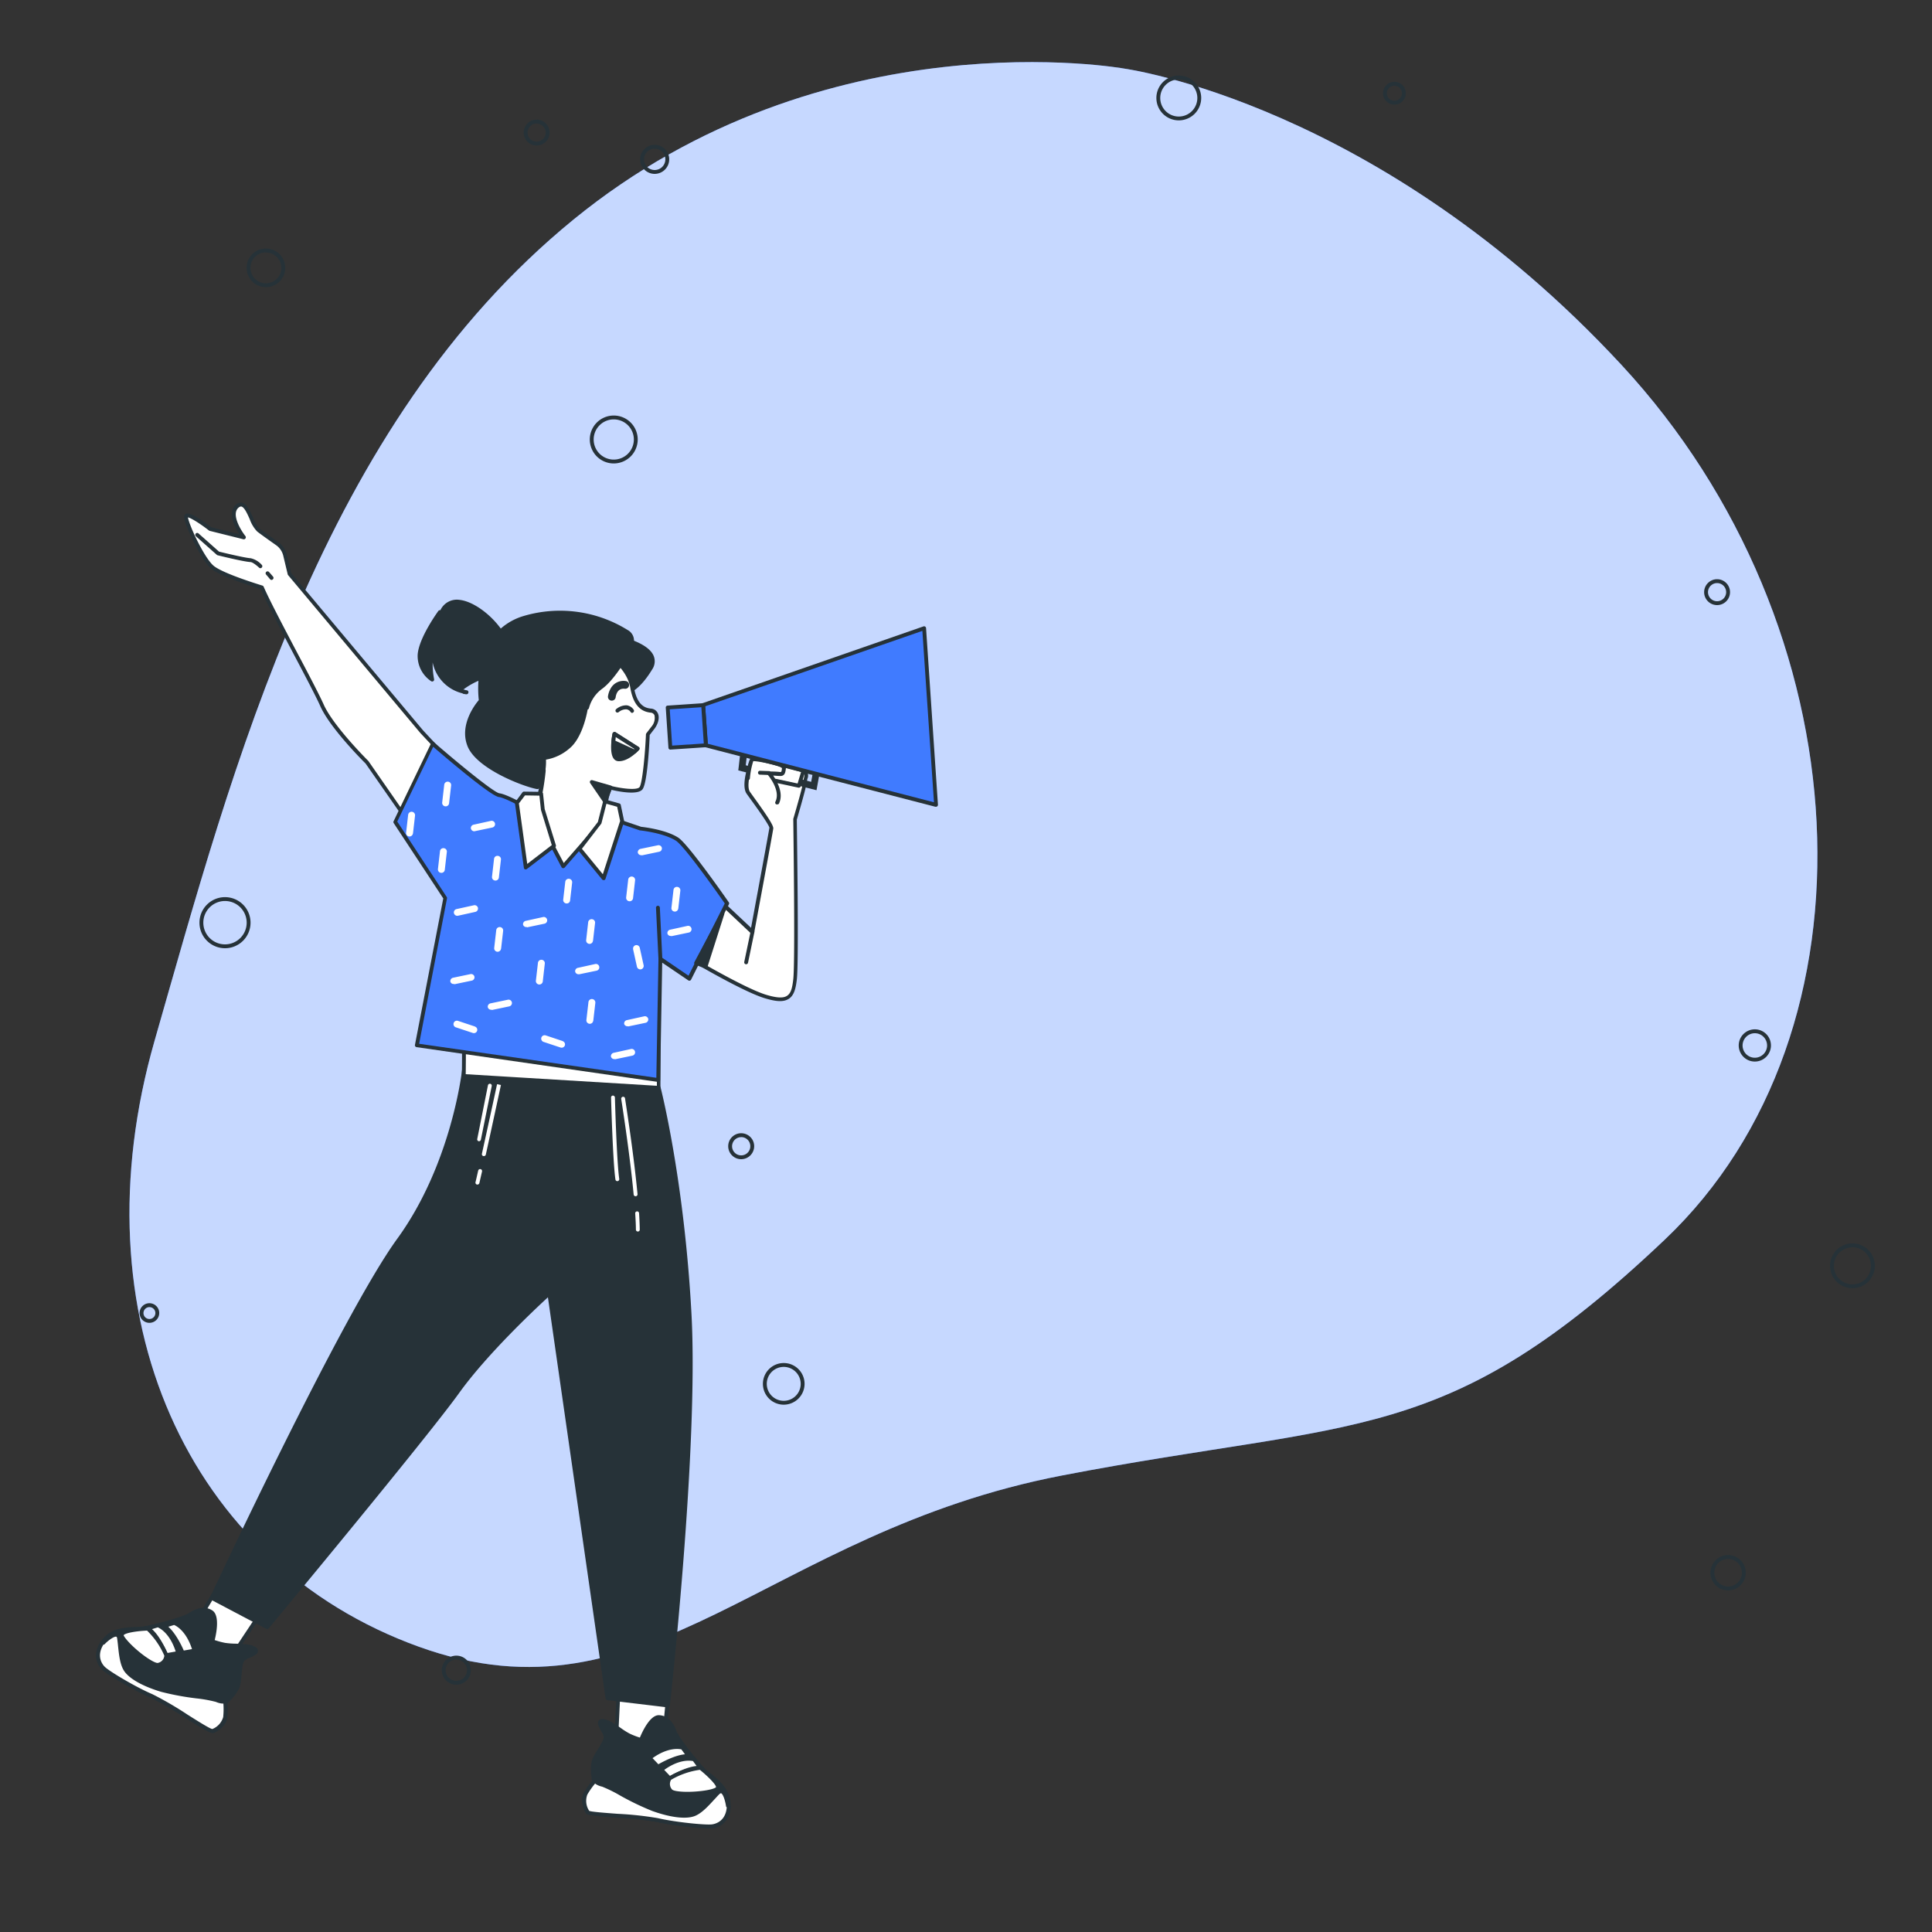 <svg xmlns="http://www.w3.org/2000/svg" viewBox="0 0 500 500"><rect x="0" y="0" width="500" height="500" fill="#333333" stroke="none"/><g id="freepik--background-simple--inject-2"><path d="M291,17.76S213.5,3.67,148.36,56.87,60.37,198.33,40,269.36s8.48,135.18,68.37,156.8,89.85-29.55,166.5-44.31,99.15-7.13,156-61.06,51.59-158.55-11.22-226.34S291,17.76,291,17.76Z" style="fill:#407BFF"></path><path d="M291,17.76S213.5,3.67,148.36,56.87,60.37,198.33,40,269.36s8.48,135.18,68.37,156.8,89.85-29.55,166.5-44.31,99.15-7.13,156-61.06,51.59-158.55-11.22-226.34S291,17.76,291,17.76Z" style="fill:#fff;opacity:0.7"></path></g><g id="freepik--Circles--inject-2"><path d="M68.82,74.32a5,5,0,1,1,5-5A5,5,0,0,1,68.82,74.32Zm0-9a4,4,0,1,0,4,4A4,4,0,0,0,68.82,65.36Z" style="fill:#263238"></path><path d="M158.84,119.94a6.2,6.2,0,1,1,6.2-6.2A6.21,6.21,0,0,1,158.84,119.94Zm0-11.4a5.2,5.2,0,1,0,5.2,5.2A5.2,5.2,0,0,0,158.84,108.54Z" style="fill:#263238"></path><path d="M138.88,37.66a3.35,3.35,0,1,1,3.35-3.35A3.35,3.35,0,0,1,138.88,37.66Zm0-5.7a2.35,2.35,0,1,0,2.35,2.35A2.35,2.35,0,0,0,138.88,32Z" style="fill:#263238"></path><path d="M169.43,45a3.76,3.76,0,1,1,3.76-3.76A3.77,3.77,0,0,1,169.43,45Zm0-6.52a2.76,2.76,0,1,0,2.76,2.76A2.77,2.77,0,0,0,169.43,38.48Z" style="fill:#263238"></path><path d="M58.23,245.4a6.61,6.61,0,1,1,6.61-6.61A6.61,6.61,0,0,1,58.23,245.4Zm0-12.22a5.61,5.61,0,1,0,5.61,5.61A5.61,5.61,0,0,0,58.23,233.18Z" style="fill:#263238"></path><path d="M454.16,274.73a4.17,4.17,0,1,1,4.16-4.16A4.17,4.17,0,0,1,454.16,274.73Zm0-7.33a3.17,3.17,0,1,0,3.16,3.17A3.17,3.17,0,0,0,454.16,267.4Z" style="fill:#263238"></path><path d="M444.38,156.6a3.35,3.35,0,1,1,3.35-3.35A3.35,3.35,0,0,1,444.38,156.6Zm0-5.7a2.35,2.35,0,1,0,2.35,2.35A2.35,2.35,0,0,0,444.38,150.9Z" style="fill:#263238"></path><path d="M305.07,31.15a5.8,5.8,0,1,1,5.8-5.8A5.8,5.8,0,0,1,305.07,31.15Zm0-10.59a4.8,4.8,0,1,0,4.8,4.79A4.8,4.8,0,0,0,305.07,20.56Z" style="fill:#263238"></path><path d="M360.88,27.07a2.95,2.95,0,1,1,2.94-2.94A2.95,2.95,0,0,1,360.88,27.07Zm0-4.89a1.95,1.95,0,1,0,1.94,1.95A2,2,0,0,0,360.88,22.18Z" style="fill:#263238"></path><path d="M202.83,363.53a5.39,5.39,0,1,1,5.39-5.39A5.4,5.4,0,0,1,202.83,363.53Zm0-9.78a4.39,4.39,0,1,0,4.39,4.39A4.4,4.4,0,0,0,202.83,353.75Z" style="fill:#263238"></path><path d="M191.83,300a3.36,3.36,0,1,1,3.35-3.36A3.37,3.37,0,0,1,191.83,300Zm0-5.71a2.36,2.36,0,1,0,2.35,2.35A2.36,2.36,0,0,0,191.83,294.28Z" style="fill:#263238"></path><path d="M118.11,436a3.76,3.76,0,1,1,3.75-3.76A3.76,3.76,0,0,1,118.11,436Zm0-6.52a2.76,2.76,0,1,0,2.75,2.76A2.76,2.76,0,0,0,118.11,429.52Z" style="fill:#263238"></path><path d="M38.68,342.35a2.54,2.54,0,1,1,2.53-2.54A2.54,2.54,0,0,1,38.68,342.35Zm0-4.07a1.54,1.54,0,1,0,1.53,1.53A1.53,1.53,0,0,0,38.68,338.28Z" style="fill:#263238"></path><path d="M447.23,411.59A4.57,4.57,0,1,1,451.8,407,4.58,4.58,0,0,1,447.23,411.59Zm0-8.14A3.57,3.57,0,1,0,450.8,407,3.57,3.57,0,0,0,447.23,403.45Z" style="fill:#263238"></path><path d="M479.41,333.39a5.8,5.8,0,1,1,5.8-5.8A5.8,5.8,0,0,1,479.41,333.39Zm0-10.59a4.8,4.8,0,1,0,4.8,4.79A4.8,4.8,0,0,0,479.41,322.8Z" style="fill:#263238"></path></g><g id="freepik--Character--inject-2"><polygon points="55.44 412.39 47.83 425.1 58.23 431.37 67.19 417.9 55.44 412.39" style="fill:#fff"></polygon><path d="M58.23,431.87a.48.48,0,0,1-.26-.07l-10.39-6.28a.49.49,0,0,1-.18-.68L55,412.13a.51.51,0,0,1,.64-.2l11.75,5.52a.48.48,0,0,1,.27.32.49.49,0,0,1-.06.41l-9,13.47A.52.52,0,0,1,58.23,431.87Zm-9.71-6.94,9.56,5.77,8.37-12.59L55.63,413Z" style="fill:#263238"></path><path d="M55,424.73s1.73-6.24-.29-7.55-4-.29-5.66.75-9.68,3.21-12.15,3.49-7.21-.3-9.92,3.07-1.37,6.14-.06,7.35S35,437.08,39.27,439,54,448.25,55,448s3-1.8,3.24-3.52a21.87,21.87,0,0,0,0-3.82s3.08-2.69,3.45-4.94.3-5.36,1.13-6.27,4.64-1.65,3-2.76-5.64-.62-7.71-1A17.33,17.33,0,0,1,55,424.73Z" style="fill:#263238"></path><path d="M55,448.48c-.72,0-2.27-.91-7-3.88a86.42,86.42,0,0,0-8.92-5.19c-4.41-1.91-11.22-6-12.52-7.2-1.7-1.58-2.72-4.63,0-8,2.34-2.91,6-3.06,8.67-3.16.59,0,1.13,0,1.59-.1,2.5-.28,10.42-2.47,11.94-3.41,1.31-.82,3.75-2.33,6.2-.75,2,1.3,1,6.09.6,7.66a20.32,20.32,0,0,0,2.68.72,20.18,20.18,0,0,0,2.75.21c1.95.06,4,.12,5.14.9a1.19,1.19,0,0,1,.64,1.05c-.06.75-1,1.18-2.09,1.67a5.77,5.77,0,0,0-1.43.79c-.45.5-.61,2.19-.74,3.68-.08.79-.15,1.6-.27,2.34-.34,2.09-2.73,4.42-3.43,5.06a21.28,21.28,0,0,1-.06,3.68c-.25,2-2.52,3.64-3.61,3.94Zm-2.3-31.41a6.75,6.75,0,0,0-3.37,1.29c-1.79,1.11-9.89,3.28-12.36,3.56-.48.05-1,.07-1.65.1-2.49.1-5.89.23-7.94,2.79-3,3.69-.61,6.2-.11,6.66,1.25,1.17,7.9,5.15,12.24,7a87.79,87.79,0,0,1,9.05,5.27c2.6,1.64,5.84,3.68,6.43,3.73a4.73,4.73,0,0,0,2.81-3.09,21.42,21.42,0,0,0,0-3.72.49.49,0,0,1,.17-.42s3-2.6,3.28-4.64c.12-.7.19-1.5.26-2.28.18-1.88.33-3.51,1-4.25a6,6,0,0,1,1.75-1,5.36,5.36,0,0,0,1.5-.84l-.19-.13c-.94-.63-2.89-.69-4.61-.74a20,20,0,0,1-2.92-.23,17.32,17.32,0,0,1-3.27-.93.51.51,0,0,1-.29-.59c.64-2.28,1.17-6.19-.07-7A3.15,3.15,0,0,0,52.66,417.07Z" style="fill:#263238"></path><path d="M56.06,440c-1.75-.7-9.72-1.28-14.19-2.61s-8-3.21-9.32-5.19-1.35-5.7-1.74-8.23-4.07,1.2-4.07,1.2l-.24,0c-2.08,3.09-.83,5.6.39,6.73S35,437.08,39.27,439,54,448.25,55,448s3-1.8,3.24-3.52a21.87,21.87,0,0,0,0-3.82C57.67,440.12,57.82,440.67,56.06,440Z" style="fill:#fff"></path><path d="M55,448.48c-.72,0-2.27-.91-7-3.88a86.42,86.42,0,0,0-8.92-5.19c-4.41-1.91-11.22-6-12.52-7.2C25,430.78,24,428,26.08,424.83a.5.5,0,0,1,.47-.21h0c.77-.75,2.63-2.39,3.85-2a1.36,1.36,0,0,1,.9,1.24c.1.64.18,1.36.26,2.1.22,2.13.48,4.54,1.4,5.93,1.21,1.82,4.51,3.64,9,5A71.22,71.22,0,0,0,51,438.54a32,32,0,0,1,5.3,1h0a4.43,4.43,0,0,0,1.42.37,1.34,1.34,0,0,1,.94.37.48.48,0,0,1,.18.34,21.78,21.78,0,0,1,0,3.93c-.25,2-2.52,3.64-3.61,3.94ZM26.75,425.64c-2,3.25,0,5.42.48,5.83,1.25,1.17,7.9,5.15,12.24,7a87.79,87.79,0,0,1,9.05,5.27c2.6,1.64,5.84,3.68,6.43,3.73a4.73,4.73,0,0,0,2.81-3.09,19.89,19.89,0,0,0,.05-3.49.33.33,0,0,0-.19,0,5.19,5.19,0,0,1-1.74-.44h0a34.47,34.47,0,0,0-5.07-.91,70.88,70.88,0,0,1-9.08-1.69c-4.77-1.42-8.26-3.39-9.6-5.4-1.06-1.59-1.33-4.13-1.57-6.38-.07-.72-.15-1.42-.24-2.05,0-.14-.09-.39-.22-.44-.5-.15-2,.86-3,1.92A.49.49,0,0,1,26.75,425.64Z" style="fill:#263238"></path><path d="M45.08,420s3.52,1.1,5.27,7.17l-3.08.54s-2.26-5.44-4.81-6.91Z" style="fill:#fff"></path><path d="M47.27,428.19a.51.51,0,0,1-.47-.31c0-.05-2.22-5.3-4.58-6.66a.5.5,0,0,1,.1-.91l2.61-.81a.51.51,0,0,1,.3,0c.15.05,3.8,1.25,5.6,7.52a.56.56,0,0,1-.06.4.54.54,0,0,1-.34.23l-3.08.54ZM43.56,421c1.92,1.7,3.51,5,4,6.16l2.13-.37c-1.48-4.62-4-6-4.64-6.25Z" style="fill:#263238"></path><path d="M40.86,420.63s3.52,1.1,5.26,7.18l-3.07.54s-2.26-5.45-4.81-6.91Z" style="fill:#fff"></path><path d="M43.05,428.85a.51.51,0,0,1-.47-.31c0-.05-2.22-5.31-4.58-6.67a.48.48,0,0,1-.25-.49.51.51,0,0,1,.35-.42l2.61-.81a.51.51,0,0,1,.3,0c.15.05,3.8,1.26,5.6,7.52a.56.56,0,0,1-.06.4.54.54,0,0,1-.34.23l-3.08.54Zm-3.71-7.23c1.92,1.7,3.51,5.05,4,6.17l2.13-.38c-1.48-4.62-4-6-4.64-6.25Z" style="fill:#263238"></path><path d="M50.2,426a.49.49,0,0,1-.49-.42.48.48,0,0,1,.41-.57l4.76-.8a.5.5,0,1,1,.17,1l-4.77.8Z" style="fill:#263238"></path><path d="M43.05,428.35a2.68,2.68,0,0,1-2.18,2.44c-2,.25-10.13-6.74-9.28-7.94s6.65-1.41,6.65-1.41A20.22,20.22,0,0,1,43.05,428.35Z" style="fill:#fff"></path><path d="M40.79,431.3c-2.12,0-8-5-9.41-7.23-.15-.24-.58-1-.2-1.51.92-1.31,5.63-1.57,7-1.62a.5.5,0,0,1,.34.12,20.63,20.63,0,0,1,4.94,7.1.45.45,0,0,1,0,.23,3.11,3.11,0,0,1-2.61,2.9ZM38.06,422c-2.63.11-5.64.58-6.06,1.19,0,.19.68,1.26,2.53,3,2.77,2.58,5.55,4.25,6.28,4.18a2.09,2.09,0,0,0,1.72-1.88A20,20,0,0,0,38.06,422Z" style="fill:#263238"></path><polygon points="172.8 440.05 171.38 454.79 159.29 453.67 160.07 437.51 172.8 440.05" style="fill:#fff"></polygon><path d="M171.38,455.29h0l-12.1-1.12a.5.5,0,0,1-.45-.52l.78-16.16a.52.52,0,0,1,.19-.37.51.51,0,0,1,.41-.1l12.73,2.54a.5.5,0,0,1,.4.54l-1.42,14.74A.5.5,0,0,1,171.38,455.29Zm-11.57-2.07,11.12,1,1.33-13.8-11.72-2.33Z" style="fill:#263238"></path><path d="M165.86,450.26s2.3-6,4.7-5.9,3.39,2.13,4.12,4,5.89,8.33,7.71,10,6,4,6.16,8.36-2.54,5.75-4.31,5.95-9.61-.57-14.18-1.63-17.38-1.25-18-2.07-1.37-3.24-.53-4.76a22.15,22.15,0,0,1,2.24-3.1s-.89-4,.15-6,2.94-4.5,2.81-5.72-2.76-4.08-.75-4,4.91,2.84,6.82,3.73A17.36,17.36,0,0,0,165.86,450.26Z" style="fill:#263238"></path><path d="M183.51,473.18a79.81,79.81,0,0,1-13.57-1.67,86.6,86.6,0,0,0-10.26-1.11c-6.05-.44-7.63-.62-8-1.14-.71-.88-1.55-3.57-.57-5.31a20.46,20.46,0,0,1,2.13-3c-.18-.93-.72-4.23.25-6.11.34-.66.76-1.36,1.17-2,.77-1.28,1.65-2.73,1.58-3.4a5.67,5.67,0,0,0-.68-1.48c-.58-1.05-1.08-1.95-.68-2.59a1.14,1.14,0,0,1,1.13-.46c1.41.06,3.07,1.21,4.68,2.32a19.11,19.11,0,0,0,2.33,1.46,20.82,20.82,0,0,0,2.58,1c.62-1.49,2.64-5.94,5-5.8,2.91.17,4,2.84,4.55,4.27.66,1.66,5.74,8.13,7.59,9.84.34.31.75.65,1.21,1,2.09,1.68,4.95,4,5.11,7.7.17,4.35-2.45,6.2-4.76,6.47Q184,473.18,183.51,473.18Zm-27.66-27.32a.44.44,0,0,0-.2,0,7.4,7.4,0,0,0,.75,1.54,6,6,0,0,1,.8,1.86c.1,1-.74,2.41-1.72,4-.4.67-.82,1.36-1.14,2-1,1.85-.12,5.66-.11,5.69a.53.53,0,0,1-.11.44,21.08,21.08,0,0,0-2.18,3,4.65,4.65,0,0,0,.48,4.2c.45.26,4.27.54,7.34.77a86.34,86.34,0,0,1,10.41,1.12c4.6,1.07,12.32,1.82,14,1.62.68-.07,4.06-.7,3.87-5.43-.14-3.28-2.79-5.4-4.73-7-.48-.38-.92-.73-1.27-1.06-1.83-1.69-7.06-8.24-7.84-10.19-.71-1.78-1.58-3.53-3.67-3.65h-.06c-1.47,0-3.32,3.41-4.15,5.59a.5.5,0,0,1-.58.31,17.66,17.66,0,0,1-3.19-1.19,19,19,0,0,1-2.48-1.55c-1.42-1-3-2.09-4.16-2.14Z" style="fill:#263238"></path><path d="M155.93,461.88c1.83.48,8.59,4.75,13,6.32s8.35,2.17,10.59,1.35,4.46-3.78,6.28-5.59,2.57,3.38,2.57,3.38l.21.13c-.16,3.72-2.65,5-4.31,5.18s-9.61-.57-14.18-1.63-17.38-1.25-18-2.07-1.37-3.24-.53-4.76a22.15,22.15,0,0,1,2.24-3.1C154.55,461.05,154.11,461.4,155.93,461.88Z" style="fill:#fff"></path><path d="M183.51,473.18a79.81,79.81,0,0,1-13.57-1.67,86.6,86.6,0,0,0-10.26-1.11c-6.05-.44-7.63-.62-8-1.14-.71-.88-1.55-3.57-.57-5.31a22.34,22.34,0,0,1,2.29-3.19.53.53,0,0,1,.35-.17,1.35,1.35,0,0,1,1,.26,3.84,3.84,0,0,0,1.37.55,32.76,32.76,0,0,1,4.84,2.36,68.35,68.35,0,0,0,8.17,4c4.46,1.61,8.2,2.1,10.25,1.35,1.57-.57,3.21-2.36,4.65-3.94.51-.55,1-1.08,1.45-1.53a1.39,1.39,0,0,1,1.46-.47c1.22.41,1.74,2.84,1.92,3.89h0a.5.5,0,0,1,.25.45c-.17,3.8-2.67,5.42-4.76,5.66Q184,473.18,183.51,473.18ZM154,461.59a20.15,20.15,0,0,0-2,2.85,4.65,4.65,0,0,0,.48,4.2c.45.26,4.27.54,7.34.77a86.34,86.34,0,0,1,10.41,1.12c4.6,1.07,12.32,1.82,14,1.62.6-.07,3.54-.59,3.85-4.41a.53.53,0,0,1-.19-.32c-.21-1.47-.78-3.16-1.28-3.33-.14,0-.33.12-.44.23-.45.44-.92,1-1.41,1.5-1.52,1.66-3.25,3.55-5.05,4.2-2.27.83-6.25.34-10.93-1.35a70.67,70.67,0,0,1-8.31-4,35.52,35.52,0,0,0-4.62-2.28h0a5,5,0,0,1-1.66-.67A.45.45,0,0,0,154,461.59Z" style="fill:#263238"></path><path d="M176.63,452.31s-3.48-1.21-8.49,2.65l2.16,2.26s5-3.05,8-2.71Z" style="fill:#fff"></path><path d="M170.3,457.72a.45.45,0,0,1-.36-.16l-2.16-2.26a.49.49,0,0,1-.14-.38.52.52,0,0,1,.19-.36c5.17-4,8.82-2.78,9-2.73a.61.61,0,0,1,.24.18l1.62,2.2a.48.48,0,0,1,0,.55.49.49,0,0,1-.48.24c-2.71-.31-7.61,2.62-7.65,2.65A.59.59,0,0,1,170.3,457.72Zm-1.41-2.7,1.5,1.57c1.06-.61,4.32-2.36,6.88-2.58l-.93-1.27C175.69,452.6,172.82,452.18,168.89,455Z" style="fill:#263238"></path><path d="M179.64,455.34s-3.48-1.21-8.49,2.65l2.16,2.26s5.05-3.05,8-2.71Z" style="fill:#fff"></path><path d="M173.31,460.75a.49.49,0,0,1-.37-.16l-2.15-2.26a.49.49,0,0,1-.14-.38.52.52,0,0,1,.19-.36c5.17-4,8.82-2.78,9-2.73a.61.61,0,0,1,.24.18l1.62,2.2a.5.5,0,0,1,0,.55.49.49,0,0,1-.49.24c-2.71-.3-7.6,2.62-7.65,2.65A.45.45,0,0,1,173.31,460.75Zm-1.41-2.7,1.5,1.57c1.06-.61,4.32-2.36,6.88-2.58l-.93-1.27C178.7,455.63,175.83,455.21,171.9,458.05Z" style="fill:#263238"></path><path d="M169.22,454.24a.48.48,0,0,1-.36-.16l-3.36-3.47a.5.5,0,1,1,.72-.69l3.36,3.47a.5.5,0,0,1,0,.71A.54.54,0,0,1,169.22,454.24Z" style="fill:#263238"></path><path d="M173.31,460.25a2.69,2.69,0,0,0,.29,3.26c1.46,1.37,12.16.58,12.19-.89s-4.52-5.08-4.52-5.08A20.32,20.32,0,0,0,173.31,460.25Z" style="fill:#fff"></path><path d="M177.94,464.72c-2.14,0-4-.25-4.68-.85a3.13,3.13,0,0,1-.38-3.88.46.46,0,0,1,.17-.17,20.65,20.65,0,0,1,8.18-2.78.49.49,0,0,1,.35.11c1.12.88,4.75,3.89,4.71,5.48,0,.66-.8,1-1,1.1A23.72,23.72,0,0,1,177.94,464.72Zm-4.26-4.11a2.1,2.1,0,0,0,.27,2.53c.55.52,3.78.81,7.54.37,2.5-.29,3.67-.75,3.82-1,0-.67-2.14-2.83-4.19-4.48A20.09,20.09,0,0,0,173.68,460.61Z" style="fill:#263238"></path><path d="M120.11,276.65s-2.49,24.41-16.93,44.27-48.35,92.62-48.35,92.62l14.32,7.57S110,372,118.4,360.24s23.76-25.5,23.76-25.5l15.06,104.8,15.61,1.83s7.48-66.18,5.59-101.33-7.95-58.5-7.95-58.5Z" style="fill:#263238"></path><path d="M172.83,441.87h-.06L157.16,440a.5.5,0,0,1-.44-.43L141.8,335.74c-3.08,2.83-15.7,14.63-23,24.8-8.36,11.64-48.86,60.4-49.27,60.89a.5.5,0,0,1-.62.12L54.6,414a.48.48,0,0,1-.22-.65c.34-.73,34.08-73,48.39-92.71,14.2-19.51,16.82-43.78,16.85-44a.51.51,0,0,1,.54-.45L170.52,281a.5.5,0,0,1,.43.38c.06.23,6.11,23.8,8,58.59s-5.52,100.75-5.59,101.41a.58.58,0,0,1-.19.34A.51.51,0,0,1,172.83,441.87Zm-15.17-2.78,14.73,1.72c.68-6.18,7.31-67.64,5.54-100.74-1.75-32.43-7.12-55.06-7.86-58.06l-49.52-4.81c-.45,3.58-3.74,25.83-17,44C89.9,340,58.31,407.27,55.48,413.32L69,420.48c3.5-4.22,41-49.4,49-60.53,8.38-11.67,23.69-25.45,23.84-25.59a.48.48,0,0,1,.5-.09.49.49,0,0,1,.33.39Z" style="fill:#263238"></path><path d="M165.07,318.72a.51.51,0,0,1-.5-.49c0-1.22-.08-2.63-.18-4.19a.5.5,0,0,1,.47-.54.5.5,0,0,1,.53.47c.1,1.58.16,3,.18,4.24a.49.49,0,0,1-.49.51Z" style="fill:#fff"></path><path d="M164.49,309.59a.5.5,0,0,1-.5-.45c-1.06-11.17-3.2-24.59-3.22-24.73a.51.51,0,0,1,.42-.57.5.5,0,0,1,.57.42c0,.13,2.17,13.58,3.23,24.79a.5.5,0,0,1-.45.54Z" style="fill:#fff"></path><path d="M159.76,305.68a.5.5,0,0,1-.49-.43c-.66-4.49-1.11-20.52-1.13-21.2a.5.5,0,0,1,.48-.52.54.54,0,0,1,.52.49c0,.17.46,16.65,1.12,21.09a.5.5,0,0,1-.42.56Z" style="fill:#fff"></path><path d="M123.55,306.56l-.11,0a.5.5,0,0,1-.38-.6c.21-.87.44-1.89.69-3a.5.5,0,0,1,1,.22c-.26,1.12-.49,2.14-.69,3A.51.51,0,0,1,123.55,306.56Z" style="fill:#fff"></path><path d="M125.21,299.19h-.11a.5.5,0,0,1-.38-.6c1.8-8.15,3.92-18,3.92-18l1,.21s-2.12,9.89-3.92,18.05A.5.5,0,0,1,125.21,299.19Z" style="fill:#fff"></path><path d="M124,295.35h-.1a.48.48,0,0,1-.39-.58l2.77-13.89a.51.51,0,0,1,.59-.4.5.5,0,0,1,.39.59L124.44,295A.5.5,0,0,1,124,295.35Z" style="fill:#fff"></path><path d="M160.74,165.31s10.76,2.34,7.58,7.67-5.86,6.14-6.4,6.08-4.13-7.28-4.13-7.28Z" style="fill:#263238"></path><path d="M162,179.56h-.11c-.3,0-.81-.09-4.52-7.55a.5.5,0,0,1,0-.43l2.95-6.47a.5.5,0,0,1,.56-.28c.28.06,6.82,1.52,8.27,4.87a3.72,3.72,0,0,1-.37,3.55C165.62,178.47,162.91,179.56,162,179.56Zm.18-.94Zm-3.81-6.85a60.56,60.56,0,0,0,3.74,6.78c.66-.08,3-1.19,5.81-5.82a2.78,2.78,0,0,0,.31-2.64c-1.07-2.46-5.79-3.84-7.18-4.2Z" style="fill:#263238"></path><path d="M208.34,202.43c.17-1.45.8-2.12-.39-3s-11.41-3.15-11.41-3.15-2.28.66-2.45,2.11c0,0-1.67,5-.41,6.76s6,8.23,5.94,9.14-4.91,26.84-4.91,26.84l-9-8.47c-1.49-2.67-6.42-11.21-9.72-13.45a21.67,21.67,0,0,0-9.41-3.44c-1.45-.17-8.78-.58-9.63-4.36A13,13,0,0,1,158,203.8s6.62,1.68,7.89.17,1.79-14,1.79-14l1.3-1.69c1.29-1.69,1.62-4.24-.59-4.48s-4.05-1.57-4.82-6.07a12.82,12.82,0,0,0-4.68-7.34c-10.39-5.61-15.67-1.25-15.67-1.25s-11.64,8.41-9.61,18,7.08,12,7.08,12-.64,7.1-2.28,10.95a10.85,10.85,0,0,1-6.14-1.65c-3.39-2.21-3.83-1.1-7.62-3.81s-15.53-15.45-15.53-15.45L75,148.52l-1.15-4.81a5.22,5.22,0,0,0-2.06-3c-1.53-1.08-3.76-2.66-4.88-3.52-1.79-1.37-2.92-8.51-5.53-6.08s1.81,8,1.81,8l-8.71-2.17s-6.43-5-6.27-3.05,4.23,10.61,6.7,12.84c2.2,2,11,4.75,12.94,5.34,2.72,6.31,13.34,25.48,15.52,30.45,2.53,5.75,11.7,14.83,11.7,14.83l17.89,25.75,6.15,6.57c.28,2.9-.37,21.35.35,25,.93,4.7.61,23.89.61,23.89l50.45,3.05,0-38.59,9.67,6.27.1-.28c4.31,2.49,13.45,7.63,17.85,9,5.86,1.78,7.14.27,7.68-4.45s0-41.39,0-41.39S208.18,203.88,208.34,202.43Z" style="fill:#fff"></path><path d="M170.47,282h0L120,279a.51.51,0,0,1-.47-.51c0-.19.31-19.19-.6-23.79-.45-2.25-.38-9.73-.32-16.34,0-3.87.06-7.24,0-8.5l-6-6.45L94.61,197.59c-.32-.3-9.21-9.13-11.75-14.91-1-2.27-3.79-7.58-6.75-13.19-3.51-6.67-7.14-13.55-8.68-17.05-2.75-.85-10.74-3.42-12.9-5.38-2.48-2.24-6.69-11-6.87-13.17a.87.87,0,0,1,.42-.89c1-.57,4.13,1.55,6.57,3.44l7.3,1.82c-1.21-1.85-3.13-5.54-1-7.55a1.88,1.88,0,0,1,1.68-.6c1.26.25,2,2,2.87,3.84a8.77,8.77,0,0,0,1.63,2.82c1.15.88,3.54,2.57,4.86,3.5a5.68,5.68,0,0,1,2.25,3.33l1.12,4.69L109.47,189c.1.11,11.74,12.71,15.45,15.36a12.89,12.89,0,0,0,4,2.1,13.17,13.17,0,0,1,3.56,1.7,10.23,10.23,0,0,0,5.52,1.57c1.31-3.31,1.94-8.8,2.09-10.17-1.18-.71-5.26-3.74-7-12.21-2.07-9.82,9.32-18.18,9.8-18.53.2-.17,5.64-4.49,16.21,1.21a13.2,13.2,0,0,1,4.93,7.7c.8,4.68,2.76,5.48,4.38,5.65a2.1,2.1,0,0,1,1.86,1.27c.54,1.24-.08,2.91-.93,4l-1.2,1.56c-.1,2.43-.6,12.58-1.89,14.1s-6.25.51-8,.1a12.26,12.26,0,0,0-.86,6.92c.71,3.14,6.78,3.74,8.77,3.93l.44,0a21.81,21.81,0,0,1,9.63,3.52c3.28,2.22,7.95,10.16,9.84,13.54l8.3,7.8c1.7-9.16,4.67-25.22,4.75-25.9-.09-.78-3.63-5.7-5-7.56l-.89-1.24c-1.34-1.91.08-6.44.32-7.16.25-1.72,2.7-2.45,2.8-2.48a.7.7,0,0,1,.25,0c1.06.24,10.36,2.33,11.6,3.24a2,2,0,0,1,.76,2.52,8.28,8.28,0,0,0-.17.93h0c-.16,1.42-2.32,8.77-2.57,9.64,0,2.34.56,36.74,0,41.38-.28,2.38-.73,4.14-2.08,5s-3.14.78-6.25-.16c-4.22-1.28-12.6-5.92-17.51-8.75l-.14.07a.48.48,0,0,1-.42-.06l-8.9-5.77,0,37.67a.52.52,0,0,1-.16.37A.48.48,0,0,1,170.47,282Zm-49.94-4L170,281,170,243a.49.49,0,0,1,.27-.43.47.47,0,0,1,.51,0l9.22,6,.11-.05a.49.49,0,0,1,.41,0c3.87,2.24,13.33,7.58,17.74,8.92,2.76.83,4.43.92,5.41.28s1.35-1.83,1.63-4.31c.53-4.64,0-41,0-41.33a.39.39,0,0,1,0-.15c.83-2.81,2.43-8.43,2.56-9.55h0a8,8,0,0,1,.19-1c.18-.8.23-1-.38-1.5-.8-.58-7.17-2.15-11.1-3-.61.2-1.87.79-2,1.65,0,0,0,.07,0,.1-.45,1.31-1.39,5-.48,6.31l.89,1.24c4,5.53,5.22,7.53,5.14,8.25-.1.91-4.73,25.81-4.92,26.87a.5.5,0,0,1-.84.28l-9-8.48a.47.47,0,0,1-.09-.12c-1.44-2.56-6.36-11.1-9.57-13.27a21,21,0,0,0-9.19-3.36l-.42,0c-2.17-.22-8.77-.86-9.64-4.7a13.31,13.31,0,0,1,1.1-8,.49.49,0,0,1,.57-.26c2.62.66,6.64,1.2,7.38.33s1.48-8.91,1.67-13.66a.48.48,0,0,1,.1-.28l1.3-1.69a3.42,3.42,0,0,0,.8-3,1.15,1.15,0,0,0-1-.66c-2.88-.31-4.55-2.37-5.26-6.49s-4.44-7-4.47-7c-9.88-5.32-15-1.3-15.07-1.26s-11.37,8.35-9.43,17.53,6.76,11.67,6.8,11.69a.49.49,0,0,1,.28.49c0,.3-.66,7.23-2.31,11.1a.5.5,0,0,1-.44.31A11.42,11.42,0,0,1,132,209a12.46,12.46,0,0,0-3.32-1.59,13.74,13.74,0,0,1-4.32-2.24c-3.78-2.71-15.13-15-15.61-15.51L74.56,148.84a.47.47,0,0,1-.1-.2l-1.15-4.81a4.65,4.65,0,0,0-1.86-2.74c-1.62-1.14-3.79-2.68-4.89-3.53a8.88,8.88,0,0,1-1.93-3.2c-.62-1.39-1.4-3.12-2.16-3.27-.08,0-.34-.07-.8.35-1.86,1.73.71,5.87,1.86,7.32a.51.51,0,0,1,0,.58.51.51,0,0,1-.54.22l-8.71-2.17a.66.66,0,0,1-.19-.09c-2.32-1.81-4.69-3.28-5.45-3.4.32,2.1,4.15,10.27,6.53,12.42,2.12,1.92,11,4.69,12.74,5.23a.52.52,0,0,1,.32.28c1.46,3.39,5.16,10.41,8.73,17.19,3,5.64,5.78,11,6.79,13.26,2.46,5.6,11.5,14.58,11.59,14.67l17.95,25.83,6.1,6.51a.48.48,0,0,1,.13.3c.12,1.16.09,4.68,0,8.77-.06,6.23-.13,14,.3,16.14C120.76,258.84,120.57,275,120.53,278Z" style="fill:#263238"></path><path d="M67.4,147.05a.46.46,0,0,1-.33-.13c-1.42-1.28-2-1.44-2.25-1.46-1.72-.08-8.23-1.69-8.5-1.76a.53.53,0,0,1-.21-.11l-5.42-4.81a.5.5,0,0,1,.66-.75l5.33,4.73c.9.22,6.69,1.63,8.19,1.71a5.44,5.44,0,0,1,2.87,1.71.5.5,0,0,1,0,.71A.49.49,0,0,1,67.4,147.05Z" style="fill:#263238"></path><path d="M70.27,150.09a.5.5,0,0,1-.38-.19s-.42-.51-1-1.18a.5.5,0,0,1,0-.71.51.51,0,0,1,.71,0c.64.7,1.07,1.23,1.07,1.23a.49.49,0,0,1-.07.7A.47.47,0,0,1,70.27,150.09Z" style="fill:#263238"></path><polygon points="157.97 203.8 153.16 202.41 156.58 207.39 157.97 203.8" style="fill:#263238"></polygon><path d="M156.58,207.89a.49.49,0,0,1-.41-.22l-3.42-5a.5.5,0,0,1,0-.58.49.49,0,0,1,.54-.18l4.81,1.39a.48.48,0,0,1,.31.26.51.51,0,0,1,0,.4l-1.39,3.59a.49.49,0,0,1-.41.32Zm-2.22-4.61,2.1,3.05.85-2.2Z" style="fill:#263238"></path><path d="M158.33,181.32h-.12a1,1,0,0,1-.87-1.1,5.67,5.67,0,0,1,.72-2.08,3.78,3.78,0,0,1,3.87-1.89,1,1,0,1,1-.23,2c-2-.23-2.32,1.81-2.37,2.22A1,1,0,0,1,158.33,181.32Z" style="fill:#263238"></path><path d="M165,193.76l-6-3.82s-1.29,6.47,1.09,6.56S165,193.76,165,193.76Z" style="fill:#263238"></path><path d="M160.21,197h-.13a1.58,1.58,0,0,1-1.23-.63c-1.27-1.61-.43-6-.33-6.53a.49.49,0,0,1,.3-.36.5.5,0,0,1,.46,0l6,3.82a.48.48,0,0,1,.23.35.53.53,0,0,1-.12.4C165.28,194.21,162.75,197,160.21,197Zm-.83-6.24c-.27,1.74-.39,4.16.26,5a.57.57,0,0,0,.48.25c1.56.05,3.32-1.4,4.1-2.15Z" style="fill:#263238"></path><path d="M163.63,184.5a.49.49,0,0,1-.41-.21,1.57,1.57,0,0,0-1.1-.72,3,3,0,0,0-2,.72.5.5,0,0,1-.66-.76,4.12,4.12,0,0,1,2.72-1,2.6,2.6,0,0,1,1.81,1.14.5.5,0,0,1-.12.7A.52.52,0,0,1,163.63,184.5Z" style="fill:#263238"></path><path d="M158.73,192l5.5,2.51c.48-.43.78-.76.78-.76l-6-3.82S158.83,190.86,158.73,192Z" style="fill:#fff"></path><path d="M164.23,195a.52.52,0,0,1-.21,0l-5.5-2.52a.48.48,0,0,1-.29-.49,20.57,20.57,0,0,1,.29-2.13.49.49,0,0,1,.3-.36.5.5,0,0,1,.46,0l6,3.82a.48.48,0,0,1,.23.35.49.49,0,0,1-.13.4,11.39,11.39,0,0,1-.82.81A.5.5,0,0,1,164.23,195Zm-5-3.32,4.87,2.23.09-.08-4.84-3.08C159.34,191,159.3,191.35,159.26,191.7Z" style="fill:#263238"></path><path d="M112,192.5l-9.71,20.19,13,19.75-7.37,38.09,62.47,9,.56-31.32,7.51,5.09,9.77-19.48s-10.4-15-13-16.63c-3.3-2.11-9.42-2.72-9.42-2.72l-8.88-3L145.76,224.2l-7.38-14s-7-4.17-9.2-4.42S112,192.5,112,192.5Z" style="fill:#407BFF"></path><path d="M170.35,280h-.07l-62.47-9a.51.51,0,0,1-.34-.21.47.47,0,0,1-.08-.38l7.33-37.9L101.88,213a.5.5,0,0,1,0-.5l9.71-20.19a.47.47,0,0,1,.35-.27.52.52,0,0,1,.43.11c5.76,5,15.45,13,16.9,13.16,2.22.25,9.1,4.3,9.4,4.47a.49.49,0,0,1,.18.2l7.05,13.37,10.67-12.22a.49.49,0,0,1,.53-.15l8.84,3c.67.07,6.35.72,9.58,2.79,2.62,1.68,12.69,16.15,13.11,16.77a.49.49,0,0,1,0,.51l-9.78,19.48a.49.49,0,0,1-.32.26.47.47,0,0,1-.4-.07l-6.75-4.58-.54,30.4a.49.49,0,0,1-.18.37A.47.47,0,0,1,170.35,280Zm-61.88-9.87,61.39,8.8.55-30.76a.49.49,0,0,1,.27-.43.47.47,0,0,1,.51,0l7,4.77,9.38-18.7c-3-4.32-10.66-15-12.66-16.25-3.16-2-9.14-2.64-9.2-2.65l-.11,0L157.07,212l-10.93,12.52a.5.5,0,0,1-.82-.1L138,210.54c-2-1.19-7.25-4.08-8.89-4.27-2.07-.24-13.57-10.05-17-13l-9.3,19.35,12.8,19.52a.47.47,0,0,1,.07.37Z" style="fill:#263238"></path><path d="M170.91,248.66a.5.5,0,0,1-.5-.47l-.64-13.25a.5.5,0,1,1,1-.05l.64,13.25a.5.5,0,0,1-.48.52Z" style="fill:#263238"></path><path d="M115.22,208.68h0a.9.9,0,0,1-.78-1l.53-4.61a.89.89,0,0,1,1-.77h0a.88.88,0,0,1,.78,1l-.53,4.61A.89.89,0,0,1,115.22,208.68Zm-.11,16.43.53-4.6a.87.87,0,0,0-.77-1h0a.87.87,0,0,0-1,.77l-.53,4.61a.89.89,0,0,0,.78,1h0A.88.88,0,0,0,115.11,225.11Zm14,2,.53-4.61a.87.87,0,0,0-.78-1h0a.87.87,0,0,0-1,.77l-.53,4.61a.89.89,0,0,0,.77,1h0A.88.88,0,0,0,129.1,227.16ZM140.47,254l.52-4.6a.87.87,0,0,0-.77-1h0a.88.88,0,0,0-1,.78l-.53,4.6a.89.89,0,0,0,.78,1h0A.89.89,0,0,0,140.47,254Zm23.36-21.54.53-4.61a.89.89,0,0,0-.78-1h0a.9.9,0,0,0-1,.78l-.53,4.61a.9.9,0,0,0,.78,1h0A.89.89,0,0,0,163.83,232.48Zm-16.29.58.53-4.61a.89.89,0,0,0-.78-1h0a.89.89,0,0,0-1,.78l-.53,4.6a.89.89,0,0,0,.78,1h0A.88.88,0,0,0,147.54,233.06Zm6,31.13.53-4.61a.89.89,0,0,0-.78-1h0a.88.88,0,0,0-1,.78l-.53,4.61a.89.89,0,0,0,.78,1h0A.88.88,0,0,0,153.52,264.19Zm-23.86-18.63.53-4.61a.88.88,0,0,0-.78-1h0a.89.89,0,0,0-1,.77l-.53,4.61a.9.9,0,0,0,.78,1h0A.9.9,0,0,0,129.66,245.56Zm23.79-2.05.53-4.6a.87.87,0,0,0-.78-1h0a.89.89,0,0,0-1,.77l-.52,4.61a.88.88,0,0,0,.77,1h0A.88.88,0,0,0,153.45,243.51Zm-7.84,25.94-4.4-1.47a.89.89,0,0,0-1.12.56h0a.89.89,0,0,0,.56,1.12l4.4,1.46a.89.89,0,0,0,1.12-.56h0A.88.88,0,0,0,145.61,269.45Zm-22.71-3.77-4.4-1.46a.87.87,0,0,0-1.11.56h0a.87.87,0,0,0,.56,1.11l4.4,1.46a.87.87,0,0,0,1.11-.56h0A.87.87,0,0,0,122.9,265.68Zm52.62-30.53.53-4.6a.88.88,0,0,0-.77-1h0a.87.87,0,0,0-1,.78l-.53,4.6a.87.87,0,0,0,.78,1h0A.87.87,0,0,0,175.52,235.15Zm-68.66-19.43.53-4.61a.9.9,0,0,0-.78-1h0a.89.89,0,0,0-1,.78l-.53,4.61a.89.89,0,0,0,.78,1h0A.9.9,0,0,0,106.86,215.72Zm16-.59,4.54-.95a.88.88,0,0,0,.68-1.05h0a.88.88,0,0,0-1-.68l-4.54,1a.88.88,0,0,0-.69,1h0A.89.89,0,0,0,122.82,215.13ZM118.49,237,123,236a.89.89,0,0,0,.69-1.05h0a.89.89,0,0,0-1-.68l-4.54,1a.88.88,0,0,0-.68,1h0A.89.89,0,0,0,118.49,237Zm31.37,15.15,4.54-.94a.88.88,0,0,0,.68-1.05h0a.87.87,0,0,0-1-.68l-4.54,1a.87.87,0,0,0-.68,1h0A.87.87,0,0,0,149.86,252.12Zm9.26,22,4.54-.95a.88.88,0,0,0,.68-1.05h0a.88.88,0,0,0-1-.68l-4.54,1a.88.88,0,0,0-.68,1h0A.88.88,0,0,0,159.12,274.08Zm14.61-31.86,4.54-.95a.88.88,0,0,0,.68-1.05h0a.88.88,0,0,0-1-.68l-4.54,1a.88.88,0,0,0-.68,1h0A.88.88,0,0,0,173.73,242.22Zm-7.67-20.91,4.54-.95a.88.88,0,0,0,.69-1h0a.88.88,0,0,0-1-.68l-4.54.94a.89.89,0,0,0-.68,1h0A.88.88,0,0,0,166.06,221.31Zm-3.52,44.27,4.54-.95a.88.88,0,0,0,.68-1h0a.88.88,0,0,0-1-.69l-4.54,1a.88.88,0,0,0-.68,1h0A.88.88,0,0,0,162.54,265.58Zm1.3-20,1,4.53a.9.9,0,0,0,1.06.68h0a.9.9,0,0,0,.67-1.06l-1-4.52a.89.89,0,0,0-1-.68h0A.89.89,0,0,0,163.84,245.56Zm-27.47-5.65,4.54-.95a.88.88,0,0,0,.68-1.05h0a.88.88,0,0,0-1-.68l-4.54,1a.88.88,0,0,0-.68,1h0A.88.88,0,0,0,136.37,239.91Zm-9.12,21.4,4.54-.95a.88.88,0,0,0,.68-1.05h0a.88.88,0,0,0-1-.68l-4.54.95a.88.88,0,0,0-.69,1h0A.89.89,0,0,0,127.25,261.31Zm-9.68-6.67,4.54-.95a.88.88,0,0,0,.68-1h0a.88.88,0,0,0-1-.69l-4.54.95a.89.89,0,0,0-.69,1.05h0A.88.88,0,0,0,117.57,254.64Z" style="fill:#fff"></path><path d="M120.08,179.07c.19,0,.4.08.66.11C120.52,179.16,120.3,179.11,120.08,179.07Z" style="fill:#263238"></path><path d="M120.74,179.68h-.06c-.28,0-.51-.08-.71-.12a.5.5,0,0,1,.21-1l.12,0a3.85,3.85,0,0,0,.49.08h0a.5.5,0,0,1,.44.55A.51.51,0,0,1,120.74,179.68Z" style="fill:#263238"></path><path d="M162,163.49a32.84,32.84,0,0,0-26.5-3.54,14.8,14.8,0,0,0-6.11,3.52c-2.67-3.88-7.19-7.29-10.61-7.68-2.81-.33-4.31,1.47-5.2,4.05l.16-1.39s-5,6.9-5.26,11.11a7.34,7.34,0,0,0,3.26,6.35s-1.21-5.48.63-9.8c-.07.59-.14,1.18-.2,1.75a10.07,10.07,0,0,0,7.88,11.21c-2.27-.52.72-1.94,4.23-3.68a27.49,27.49,0,0,0,0,6s-5.13,5.64-3,11.36,14.26,10.36,17.67,11a12.57,12.57,0,0,0,1.61-7.54s2.74.07,6.3-2.76,4.66-10.18,4.66-10.18l.28,0a9.57,9.57,0,0,1,3.56-5.25c3-2.15,6.1-7.53,6.1-7.53C164.21,166.23,163.89,164.7,162,163.49Z" style="fill:#263238"></path><path d="M139,204.2h-.09c-3.61-.67-15.89-5.36-18-11.32-2-5.43,2.11-10.65,3-11.69a28.86,28.86,0,0,1-.09-5,18.84,18.84,0,0,0-3.89,2.25,1.6,1.6,0,0,0,.34.1.5.5,0,0,1,.38.59.49.49,0,0,1-.58.39,10.37,10.37,0,0,1-8.1-8.08,20.9,20.9,0,0,0,.37,4.32.5.5,0,0,1-.75.54,7.84,7.84,0,0,1-3.5-6.81c.24-4.31,5.15-11.09,5.36-11.38a.52.52,0,0,1,.52-.19,4.7,4.7,0,0,1,5-2.67c3.35.38,7.74,3.47,10.63,7.42a15.53,15.53,0,0,1,5.88-3.24,33.14,33.14,0,0,1,26.93,3.6,3.11,3.11,0,0,1,1.67,2.78c0,1.19-.67,2.68-2.07,4.83-.12.2-3.18,5.47-6.22,7.65a9,9,0,0,0-3.38,5,.5.5,0,0,1-.33.33c-.27,1.56-1.52,7.55-4.78,10.14a12.39,12.39,0,0,1-6,2.83,13.82,13.82,0,0,1-1.73,7.32A.5.5,0,0,1,139,204.2Zm-14.67-29.31a.47.47,0,0,1,.28.09.49.49,0,0,1,.22.46,26.6,26.6,0,0,0,0,5.83.51.51,0,0,1-.13.41s-4.9,5.49-2.94,10.85,13.16,9.75,16.93,10.6a12.06,12.06,0,0,0,1.39-6.88.54.54,0,0,1,.11-.41.52.52,0,0,1,.4-.18s2.63,0,6-2.66,4.46-9.79,4.47-9.86a.5.5,0,0,1,.39-.41,10,10,0,0,1,3.66-5.21c2.87-2.06,5.93-7.32,6-7.37,1.27-2,1.89-3.36,1.92-4.33a2.09,2.09,0,0,0-1.22-1.91h0a32.6,32.6,0,0,0-26.08-3.48,14.23,14.23,0,0,0-5.91,3.4.5.5,0,0,1-.4.13.47.47,0,0,1-.36-.21c-2.68-3.89-7.09-7.1-10.25-7.47-2.23-.25-3.71.93-4.67,3.72a.52.52,0,0,1-.59.33.59.59,0,0,1-.28-.18c-1.45,2.2-4,6.54-4.21,9.43a6.59,6.59,0,0,0,2,5.1,17.73,17.73,0,0,1,.88-8.76.5.5,0,0,1,1,.25l-.2,1.75a9.68,9.68,0,0,0,6.16,10.3c.32-.81,1.88-1.62,4.89-3.11l.35-.17A.42.42,0,0,1,124.31,174.89Zm27.52,8.29h0Z" style="fill:#263238"></path><polygon points="140.04 205.41 135.6 205.35 133.77 207.81 136.07 224.52 143.38 218.91 140.47 209.46 140.04 205.41" style="fill:#fff"></polygon><path d="M136.07,225a.65.65,0,0,1-.19,0,.5.5,0,0,1-.3-.4l-2.31-16.71a.51.51,0,0,1,.1-.36l1.84-2.46a.48.48,0,0,1,.4-.2l4.44.06a.51.51,0,0,1,.49.45l.42,4,2.9,9.35a.52.52,0,0,1-.17.55l-7.31,5.6A.51.51,0,0,1,136.07,225Zm-1.78-17.08,2.16,15.66,6.35-4.87L140,209.61l-.4-3.7-3.74-.06Z" style="fill:#263238"></path><polygon points="156.58 207.39 155.18 212.93 149.97 219.66 156.2 227.27 161.01 212.49 160.15 208.39 156.58 207.39" style="fill:#fff"></polygon><path d="M156.2,227.77a.51.51,0,0,1-.38-.18L149.58,220a.5.5,0,0,1,0-.62l5.15-6.65,1.38-5.44a.52.52,0,0,1,.23-.31.49.49,0,0,1,.39-.05l3.56,1a.5.5,0,0,1,.36.37l.86,4.1a.57.57,0,0,1,0,.26l-4.81,14.79a.49.49,0,0,1-.38.33Zm-5.6-8.11,5.41,6.59,4.48-13.79-.77-3.67-2.78-.78-1.27,5a.66.66,0,0,1-.09.19Zm4.58-6.73h0Z" style="fill:#263238"></path><polygon points="187 236.42 182.63 250.09 180.17 249.22 187 236.42" style="fill:#263238"></polygon><path d="M182.63,250.59a.45.45,0,0,1-.16,0l-2.47-.87a.46.46,0,0,1-.3-.29.49.49,0,0,1,0-.41l6.83-12.81a.5.5,0,0,1,.91.39l-4.36,13.68a.51.51,0,0,1-.25.29A.46.46,0,0,1,182.63,250.59ZM180.88,249l1.43.5,2.54-7.94Z" style="fill:#263238"></path><path d="M211.31,204.51l-20.24-5.13.59-5.12a.88.88,0,1,1,1.75.2l-.41,3.59,16.93,4.29.77-4.12a.87.87,0,0,1,1-.7.88.88,0,0,1,.7,1Z" style="fill:#263238"></path><polygon points="195.64 200.97 206.77 203.35 207.95 199.44 196.54 196.29 195.64 200.97" style="fill:#fff"></polygon><path d="M206.77,203.85h-.11l-11.13-2.38a.5.5,0,0,1-.38-.58l.9-4.68a.49.49,0,0,1,.23-.33.45.45,0,0,1,.39-.06L208.08,199a.49.49,0,0,1,.31.24.51.51,0,0,1,0,.38l-1.18,3.92A.51.51,0,0,1,206.77,203.85Zm-10.55-3.27,10.2,2.19.9-3-10.39-2.87Z" style="fill:#263238"></path><path d="M193.58,201.29s.52-4.54,1.1-4.84,8.33,1.14,8.21,2.23-.19,1.63-1.1,1.52-2.74-.13-2.74-.13,3.74,4.3,2.07,7.6" style="fill:#fff"></path><path d="M201.12,208.17a.59.59,0,0,1-.22,0,.51.51,0,0,1-.23-.68c1.5-3-2-7-2-7a.49.49,0,0,1-.07-.54.46.46,0,0,1,.46-.29c.07,0,1.87,0,2.79.14.38,0,.41,0,.53-1-.7-.75-6.39-1.88-7.44-1.81a20.9,20.9,0,0,0-.87,4.44.48.48,0,0,1-.55.44.5.5,0,0,1-.44-.55c.55-4.81,1.17-5.12,1.38-5.23.77-.4,6.94.82,8.4,1.83a1,1,0,0,1,.53.9c-.12,1.05-.25,2.13-1.65,2-.44,0-1.1-.08-1.65-.1,1,1.49,2.82,4.63,1.48,7.29A.5.5,0,0,1,201.12,208.17Z" style="fill:#263238"></path><path d="M193.06,249.55H193a.51.51,0,0,1-.39-.59l1.65-7.91a.5.5,0,0,1,.59-.39.49.49,0,0,1,.38.59l-1.64,7.91A.5.5,0,0,1,193.06,249.55Z" style="fill:#263238"></path><path d="M199.05,200.57h0l-2.38-.09a.5.5,0,1,1,0-1l2.38.08a.51.51,0,0,1,.48.52A.5.5,0,0,1,199.05,200.57Z" style="fill:#263238"></path><polygon points="182.67 192.88 242.21 208.29 239.12 162.59 181.98 182.44 182.67 192.88" style="fill:#407BFF"></polygon><path d="M242.2,208.79l-.12,0-59.53-15.4a.52.52,0,0,1-.38-.45l-.69-10.44a.5.5,0,0,1,.33-.51L239,162.11a.5.5,0,0,1,.44.06.5.5,0,0,1,.22.38l3.08,45.71a.51.51,0,0,1-.5.53Zm-59-16.3,58.51,15.14-3-44.36L182.5,182.79Z" style="fill:#263238"></path><rect x="173.13" y="182.74" width="9.2" height="10.41" transform="translate(-12.11 12.24) rotate(-3.81)" style="fill:#407BFF"></rect><path d="M173.49,194a.51.51,0,0,1-.5-.47l-.69-10.39a.48.48,0,0,1,.12-.36.51.51,0,0,1,.34-.17l9.18-.62a.56.56,0,0,1,.37.13.49.49,0,0,1,.17.34l.69,10.39a.52.52,0,0,1-.12.36.53.53,0,0,1-.35.17l-9.18.61Zm-.16-10.43.62,9.39,8.19-.54-.63-9.39Z" style="fill:#263238"></path></g></svg>
